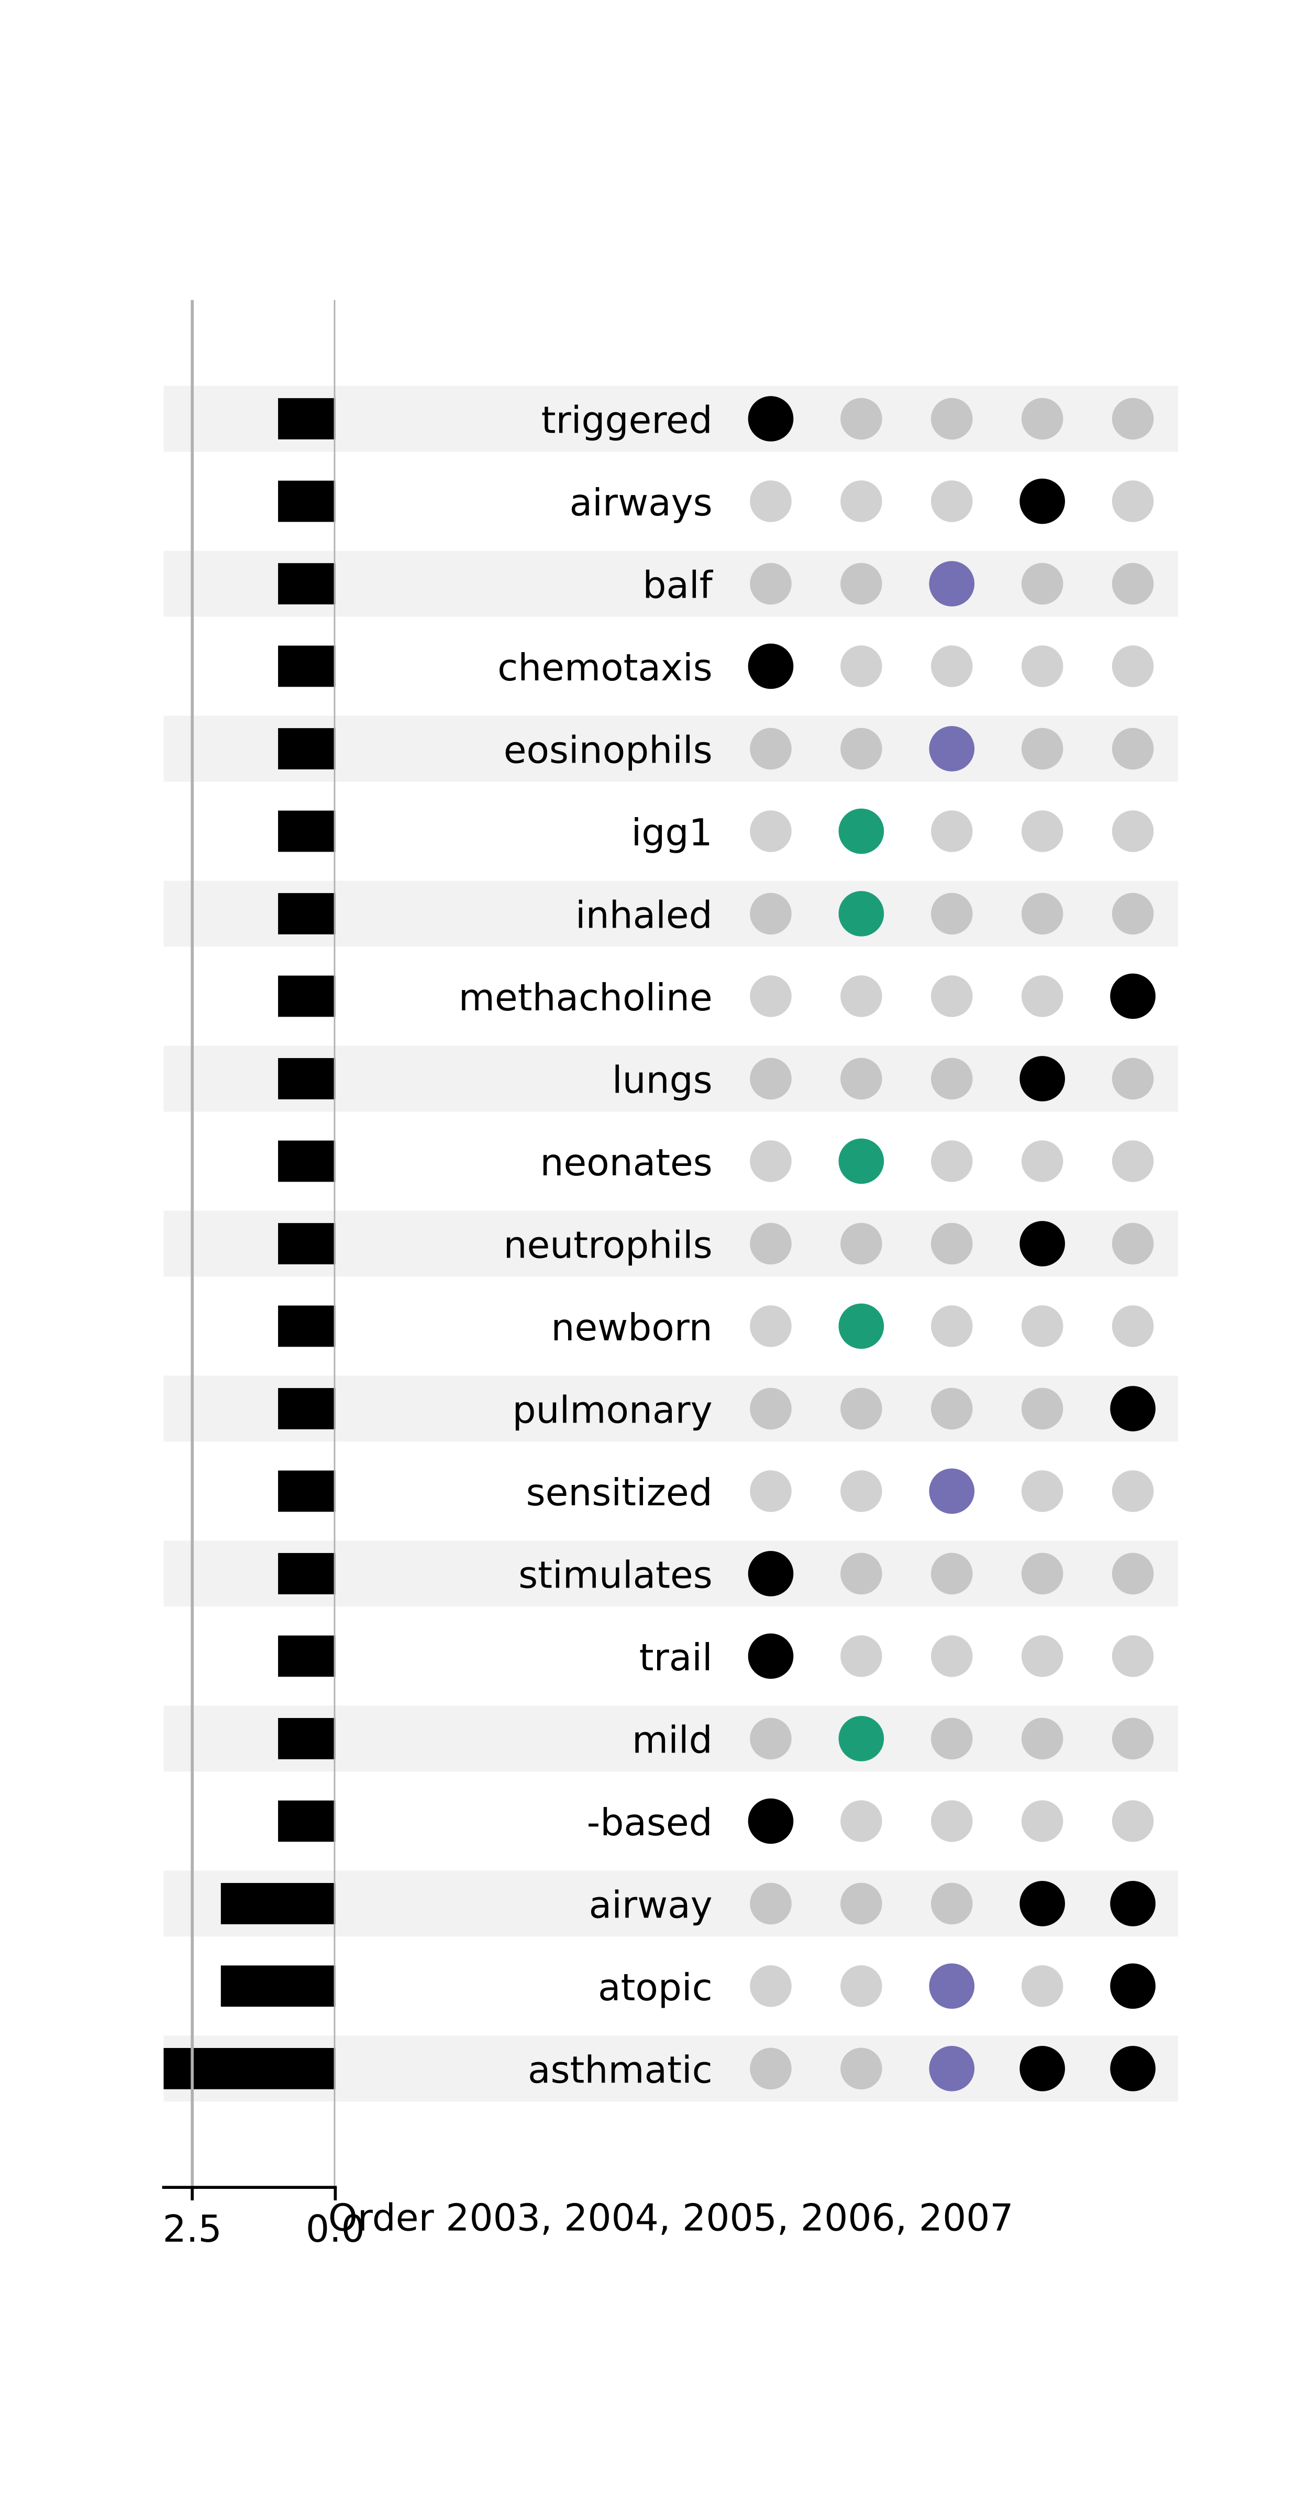 <?xml version="1.0" encoding="utf-8" standalone="no"?>
<!DOCTYPE svg PUBLIC "-//W3C//DTD SVG 1.1//EN"
  "http://www.w3.org/Graphics/SVG/1.1/DTD/svg11.dtd">
<!-- Created with matplotlib (https://matplotlib.org/) -->
<svg height="672pt" version="1.1" viewBox="0 0 352 672" width="352pt" xmlns="http://www.w3.org/2000/svg" xmlns:xlink="http://www.w3.org/1999/xlink">
 <defs>
  <style type="text/css">*{stroke-linecap:butt;stroke-linejoin:round;}</style>
 </defs>
 <g id="figure_1">
  <g id="patch_1">
   <path d="M 0 672
L 352 672
L 352 0
L 0 0
z
" style="fill:none;"/>
  </g>
  <g id="axes_1">
   <g id="patch_2">
    <path clip-path="url(#p4f458fd9b0)" d="M 44 564.938
L 316.8 564.938
L 316.8 547.198
L 44 547.198
z
" style="fill-opacity:0.051;"/>
   </g>
   <g id="patch_3">
    <path clip-path="url(#p4f458fd9b0)" d="M 44 520.589
L 316.8 520.589
L 316.8 502.849
L 44 502.849
z
" style="fill-opacity:0.051;"/>
   </g>
   <g id="patch_4">
    <path clip-path="url(#p4f458fd9b0)" d="M 44 476.239
L 316.8 476.239
L 316.8 458.499
L 44 458.499
z
" style="fill-opacity:0.051;"/>
   </g>
   <g id="patch_5">
    <path clip-path="url(#p4f458fd9b0)" d="M 44 431.889
L 316.8 431.889
L 316.8 414.149
L 44 414.149
z
" style="fill-opacity:0.051;"/>
   </g>
   <g id="patch_6">
    <path clip-path="url(#p4f458fd9b0)" d="M 44 387.54
L 316.8 387.54
L 316.8 369.8
L 44 369.8
z
" style="fill-opacity:0.051;"/>
   </g>
   <g id="patch_7">
    <path clip-path="url(#p4f458fd9b0)" d="M 44 343.19
L 316.8 343.19
L 316.8 325.45
L 44 325.45
z
" style="fill-opacity:0.051;"/>
   </g>
   <g id="patch_8">
    <path clip-path="url(#p4f458fd9b0)" d="M 44 298.84
L 316.8 298.84
L 316.8 281.1
L 44 281.1
z
" style="fill-opacity:0.051;"/>
   </g>
   <g id="patch_9">
    <path clip-path="url(#p4f458fd9b0)" d="M 44 254.491
L 316.8 254.491
L 316.8 236.751
L 44 236.751
z
" style="fill-opacity:0.051;"/>
   </g>
   <g id="patch_10">
    <path clip-path="url(#p4f458fd9b0)" d="M 44 210.141
L 316.8 210.141
L 316.8 192.401
L 44 192.401
z
" style="fill-opacity:0.051;"/>
   </g>
   <g id="patch_11">
    <path clip-path="url(#p4f458fd9b0)" d="M 44 165.791
L 316.8 165.791
L 316.8 148.051
L 44 148.051
z
" style="fill-opacity:0.051;"/>
   </g>
   <g id="patch_12">
    <path clip-path="url(#p4f458fd9b0)" d="M 44 121.442
L 316.8 121.442
L 316.8 103.702
L 44 103.702
z
" style="fill-opacity:0.051;"/>
   </g>
   <g id="matplotlib.axis_1">
    <g id="text_1">
     <!-- Order 2003, 2004, 2005, 2006, 2007 -->
     <g transform="translate(88.263 599.598)scale(0.1 -0.1)">
      <defs>
       <path d="M 39.406 66.219
Q 28.656 66.219 22.328 58.203
Q 16.016 50.203 16.016 36.375
Q 16.016 22.609 22.328 14.594
Q 28.656 6.594 39.406 6.594
Q 50.141 6.594 56.422 14.594
Q 62.703 22.609 62.703 36.375
Q 62.703 50.203 56.422 58.203
Q 50.141 66.219 39.406 66.219
z
M 39.406 74.219
Q 54.734 74.219 63.906 63.938
Q 73.094 53.656 73.094 36.375
Q 73.094 19.141 63.906 8.859
Q 54.734 -1.422 39.406 -1.422
Q 24.031 -1.422 14.812 8.828
Q 5.609 19.094 5.609 36.375
Q 5.609 53.656 14.812 63.938
Q 24.031 74.219 39.406 74.219
z
" id="DejaVuSans-79"/>
       <path d="M 41.109 46.297
Q 39.594 47.172 37.812 47.578
Q 36.031 48 33.891 48
Q 26.266 48 22.188 43.047
Q 18.109 38.094 18.109 28.812
L 18.109 0
L 9.078 0
L 9.078 54.688
L 18.109 54.688
L 18.109 46.188
Q 20.953 51.172 25.484 53.578
Q 30.031 56 36.531 56
Q 37.453 56 38.578 55.875
Q 39.703 55.766 41.062 55.516
z
" id="DejaVuSans-114"/>
       <path d="M 45.406 46.391
L 45.406 75.984
L 54.391 75.984
L 54.391 0
L 45.406 0
L 45.406 8.203
Q 42.578 3.328 38.25 0.953
Q 33.938 -1.422 27.875 -1.422
Q 17.969 -1.422 11.734 6.484
Q 5.516 14.406 5.516 27.297
Q 5.516 40.188 11.734 48.094
Q 17.969 56 27.875 56
Q 33.938 56 38.25 53.625
Q 42.578 51.266 45.406 46.391
z
M 14.797 27.297
Q 14.797 17.391 18.875 11.75
Q 22.953 6.109 30.078 6.109
Q 37.203 6.109 41.297 11.75
Q 45.406 17.391 45.406 27.297
Q 45.406 37.203 41.297 42.844
Q 37.203 48.484 30.078 48.484
Q 22.953 48.484 18.875 42.844
Q 14.797 37.203 14.797 27.297
z
" id="DejaVuSans-100"/>
       <path d="M 56.203 29.594
L 56.203 25.203
L 14.891 25.203
Q 15.484 15.922 20.484 11.062
Q 25.484 6.203 34.422 6.203
Q 39.594 6.203 44.453 7.469
Q 49.312 8.734 54.109 11.281
L 54.109 2.781
Q 49.266 0.734 44.188 -0.344
Q 39.109 -1.422 33.891 -1.422
Q 20.797 -1.422 13.156 6.188
Q 5.516 13.812 5.516 26.812
Q 5.516 40.234 12.766 48.109
Q 20.016 56 32.328 56
Q 43.359 56 49.781 48.891
Q 56.203 41.797 56.203 29.594
z
M 47.219 32.234
Q 47.125 39.594 43.094 43.984
Q 39.062 48.391 32.422 48.391
Q 24.906 48.391 20.391 44.141
Q 15.875 39.891 15.188 32.172
z
" id="DejaVuSans-101"/>
       <path id="DejaVuSans-32"/>
       <path d="M 19.188 8.297
L 53.609 8.297
L 53.609 0
L 7.328 0
L 7.328 8.297
Q 12.938 14.109 22.625 23.891
Q 32.328 33.688 34.812 36.531
Q 39.547 41.844 41.422 45.531
Q 43.312 49.219 43.312 52.781
Q 43.312 58.594 39.234 62.25
Q 35.156 65.922 28.609 65.922
Q 23.969 65.922 18.812 64.312
Q 13.672 62.703 7.812 59.422
L 7.812 69.391
Q 13.766 71.781 18.938 73
Q 24.125 74.219 28.422 74.219
Q 39.75 74.219 46.484 68.547
Q 53.219 62.891 53.219 53.422
Q 53.219 48.922 51.531 44.891
Q 49.859 40.875 45.406 35.406
Q 44.188 33.984 37.641 27.219
Q 31.109 20.453 19.188 8.297
z
" id="DejaVuSans-50"/>
       <path d="M 31.781 66.406
Q 24.172 66.406 20.328 58.906
Q 16.5 51.422 16.5 36.375
Q 16.5 21.391 20.328 13.891
Q 24.172 6.391 31.781 6.391
Q 39.453 6.391 43.281 13.891
Q 47.125 21.391 47.125 36.375
Q 47.125 51.422 43.281 58.906
Q 39.453 66.406 31.781 66.406
z
M 31.781 74.219
Q 44.047 74.219 50.516 64.516
Q 56.984 54.828 56.984 36.375
Q 56.984 17.969 50.516 8.266
Q 44.047 -1.422 31.781 -1.422
Q 19.531 -1.422 13.062 8.266
Q 6.594 17.969 6.594 36.375
Q 6.594 54.828 13.062 64.516
Q 19.531 74.219 31.781 74.219
z
" id="DejaVuSans-48"/>
       <path d="M 40.578 39.312
Q 47.656 37.797 51.625 33
Q 55.609 28.219 55.609 21.188
Q 55.609 10.406 48.188 4.484
Q 40.766 -1.422 27.094 -1.422
Q 22.516 -1.422 17.656 -0.516
Q 12.797 0.391 7.625 2.203
L 7.625 11.719
Q 11.719 9.328 16.594 8.109
Q 21.484 6.891 26.812 6.891
Q 36.078 6.891 40.938 10.547
Q 45.797 14.203 45.797 21.188
Q 45.797 27.641 41.281 31.266
Q 36.766 34.906 28.719 34.906
L 20.219 34.906
L 20.219 43.016
L 29.109 43.016
Q 36.375 43.016 40.234 45.922
Q 44.094 48.828 44.094 54.297
Q 44.094 59.906 40.109 62.906
Q 36.141 65.922 28.719 65.922
Q 24.656 65.922 20.016 65.031
Q 15.375 64.156 9.812 62.312
L 9.812 71.094
Q 15.438 72.656 20.344 73.438
Q 25.25 74.219 29.594 74.219
Q 40.828 74.219 47.359 69.109
Q 53.906 64.016 53.906 55.328
Q 53.906 49.266 50.438 45.094
Q 46.969 40.922 40.578 39.312
z
" id="DejaVuSans-51"/>
       <path d="M 11.719 12.406
L 22.016 12.406
L 22.016 4
L 14.016 -11.625
L 7.719 -11.625
L 11.719 4
z
" id="DejaVuSans-44"/>
       <path d="M 37.797 64.312
L 12.891 25.391
L 37.797 25.391
z
M 35.203 72.906
L 47.609 72.906
L 47.609 25.391
L 58.016 25.391
L 58.016 17.188
L 47.609 17.188
L 47.609 0
L 37.797 0
L 37.797 17.188
L 4.891 17.188
L 4.891 26.703
z
" id="DejaVuSans-52"/>
       <path d="M 10.797 72.906
L 49.516 72.906
L 49.516 64.594
L 19.828 64.594
L 19.828 46.734
Q 21.969 47.469 24.109 47.828
Q 26.266 48.188 28.422 48.188
Q 40.625 48.188 47.75 41.5
Q 54.891 34.812 54.891 23.391
Q 54.891 11.625 47.562 5.094
Q 40.234 -1.422 26.906 -1.422
Q 22.312 -1.422 17.547 -0.641
Q 12.797 0.141 7.719 1.703
L 7.719 11.625
Q 12.109 9.234 16.797 8.062
Q 21.484 6.891 26.703 6.891
Q 35.156 6.891 40.078 11.328
Q 45.016 15.766 45.016 23.391
Q 45.016 31 40.078 35.438
Q 35.156 39.891 26.703 39.891
Q 22.75 39.891 18.812 39.016
Q 14.891 38.141 10.797 36.281
z
" id="DejaVuSans-53"/>
       <path d="M 33.016 40.375
Q 26.375 40.375 22.484 35.828
Q 18.609 31.297 18.609 23.391
Q 18.609 15.531 22.484 10.953
Q 26.375 6.391 33.016 6.391
Q 39.656 6.391 43.531 10.953
Q 47.406 15.531 47.406 23.391
Q 47.406 31.297 43.531 35.828
Q 39.656 40.375 33.016 40.375
z
M 52.594 71.297
L 52.594 62.312
Q 48.875 64.062 45.094 64.984
Q 41.312 65.922 37.594 65.922
Q 27.828 65.922 22.672 59.328
Q 17.531 52.734 16.797 39.406
Q 19.672 43.656 24.016 45.922
Q 28.375 48.188 33.594 48.188
Q 44.578 48.188 50.953 41.516
Q 57.328 34.859 57.328 23.391
Q 57.328 12.156 50.688 5.359
Q 44.047 -1.422 33.016 -1.422
Q 20.359 -1.422 13.672 8.266
Q 6.984 17.969 6.984 36.375
Q 6.984 53.656 15.188 63.938
Q 23.391 74.219 37.203 74.219
Q 40.922 74.219 44.703 73.484
Q 48.484 72.75 52.594 71.297
z
" id="DejaVuSans-54"/>
       <path d="M 8.203 72.906
L 55.078 72.906
L 55.078 68.703
L 28.609 0
L 18.312 0
L 43.219 64.594
L 8.203 64.594
z
" id="DejaVuSans-55"/>
      </defs>
      <use xlink:href="#DejaVuSans-79"/>
      <use x="78.711" xlink:href="#DejaVuSans-114"/>
      <use x="118.074" xlink:href="#DejaVuSans-100"/>
      <use x="181.551" xlink:href="#DejaVuSans-101"/>
      <use x="243.074" xlink:href="#DejaVuSans-114"/>
      <use x="284.188" xlink:href="#DejaVuSans-32"/>
      <use x="315.975" xlink:href="#DejaVuSans-50"/>
      <use x="379.598" xlink:href="#DejaVuSans-48"/>
      <use x="443.221" xlink:href="#DejaVuSans-48"/>
      <use x="506.844" xlink:href="#DejaVuSans-51"/>
      <use x="570.467" xlink:href="#DejaVuSans-44"/>
      <use x="602.254" xlink:href="#DejaVuSans-32"/>
      <use x="634.041" xlink:href="#DejaVuSans-50"/>
      <use x="697.664" xlink:href="#DejaVuSans-48"/>
      <use x="761.287" xlink:href="#DejaVuSans-48"/>
      <use x="824.91" xlink:href="#DejaVuSans-52"/>
      <use x="888.533" xlink:href="#DejaVuSans-44"/>
      <use x="920.32" xlink:href="#DejaVuSans-32"/>
      <use x="952.107" xlink:href="#DejaVuSans-50"/>
      <use x="1015.73" xlink:href="#DejaVuSans-48"/>
      <use x="1079.354" xlink:href="#DejaVuSans-48"/>
      <use x="1142.977" xlink:href="#DejaVuSans-53"/>
      <use x="1206.6" xlink:href="#DejaVuSans-44"/>
      <use x="1238.387" xlink:href="#DejaVuSans-32"/>
      <use x="1270.174" xlink:href="#DejaVuSans-50"/>
      <use x="1333.797" xlink:href="#DejaVuSans-48"/>
      <use x="1397.42" xlink:href="#DejaVuSans-48"/>
      <use x="1461.043" xlink:href="#DejaVuSans-54"/>
      <use x="1524.666" xlink:href="#DejaVuSans-44"/>
      <use x="1556.453" xlink:href="#DejaVuSans-32"/>
      <use x="1588.24" xlink:href="#DejaVuSans-50"/>
      <use x="1651.863" xlink:href="#DejaVuSans-48"/>
      <use x="1715.486" xlink:href="#DejaVuSans-48"/>
      <use x="1779.109" xlink:href="#DejaVuSans-55"/>
     </g>
    </g>
   </g>
   <g id="matplotlib.axis_2">
    <g id="ytick_1"/>
    <g id="ytick_2"/>
    <g id="ytick_3"/>
    <g id="ytick_4"/>
    <g id="ytick_5"/>
    <g id="ytick_6"/>
    <g id="ytick_7"/>
    <g id="ytick_8"/>
    <g id="ytick_9"/>
    <g id="ytick_10"/>
    <g id="ytick_11"/>
    <g id="ytick_12"/>
    <g id="ytick_13"/>
    <g id="ytick_14"/>
    <g id="ytick_15"/>
    <g id="ytick_16"/>
    <g id="ytick_17"/>
    <g id="ytick_18"/>
    <g id="ytick_19"/>
    <g id="ytick_20"/>
    <g id="ytick_21"/>
   </g>
  </g>
  <g id="axes_2">
   <g id="matplotlib.axis_3">
    <g id="ytick_22">
     <g id="line2d_1"/>
     <g id="text_2">
      <!-- asthmatic -->
      <g transform="translate(141.928 559.867)scale(0.1 -0.1)">
       <defs>
        <path d="M 34.281 27.484
Q 23.391 27.484 19.188 25
Q 14.984 22.516 14.984 16.5
Q 14.984 11.719 18.141 8.906
Q 21.297 6.109 26.703 6.109
Q 34.188 6.109 38.703 11.406
Q 43.219 16.703 43.219 25.484
L 43.219 27.484
z
M 52.203 31.203
L 52.203 0
L 43.219 0
L 43.219 8.297
Q 40.141 3.328 35.547 0.953
Q 30.953 -1.422 24.312 -1.422
Q 15.922 -1.422 10.953 3.297
Q 6 8.016 6 15.922
Q 6 25.141 12.172 29.828
Q 18.359 34.516 30.609 34.516
L 43.219 34.516
L 43.219 35.406
Q 43.219 41.609 39.141 45
Q 35.062 48.391 27.688 48.391
Q 23 48.391 18.547 47.266
Q 14.109 46.141 10.016 43.891
L 10.016 52.203
Q 14.938 54.109 19.578 55.047
Q 24.219 56 28.609 56
Q 40.484 56 46.344 49.844
Q 52.203 43.703 52.203 31.203
z
" id="DejaVuSans-97"/>
        <path d="M 44.281 53.078
L 44.281 44.578
Q 40.484 46.531 36.375 47.5
Q 32.281 48.484 27.875 48.484
Q 21.188 48.484 17.844 46.438
Q 14.5 44.391 14.5 40.281
Q 14.5 37.156 16.891 35.375
Q 19.281 33.594 26.516 31.984
L 29.594 31.297
Q 39.156 29.25 43.188 25.516
Q 47.219 21.781 47.219 15.094
Q 47.219 7.469 41.188 3.016
Q 35.156 -1.422 24.609 -1.422
Q 20.219 -1.422 15.453 -0.562
Q 10.688 0.297 5.422 2
L 5.422 11.281
Q 10.406 8.688 15.234 7.391
Q 20.062 6.109 24.812 6.109
Q 31.156 6.109 34.562 8.281
Q 37.984 10.453 37.984 14.406
Q 37.984 18.062 35.516 20.016
Q 33.062 21.969 24.703 23.781
L 21.578 24.516
Q 13.234 26.266 9.516 29.906
Q 5.812 33.547 5.812 39.891
Q 5.812 47.609 11.281 51.797
Q 16.75 56 26.812 56
Q 31.781 56 36.172 55.266
Q 40.578 54.547 44.281 53.078
z
" id="DejaVuSans-115"/>
        <path d="M 18.312 70.219
L 18.312 54.688
L 36.812 54.688
L 36.812 47.703
L 18.312 47.703
L 18.312 18.016
Q 18.312 11.328 20.141 9.422
Q 21.969 7.516 27.594 7.516
L 36.812 7.516
L 36.812 0
L 27.594 0
Q 17.188 0 13.234 3.875
Q 9.281 7.766 9.281 18.016
L 9.281 47.703
L 2.688 47.703
L 2.688 54.688
L 9.281 54.688
L 9.281 70.219
z
" id="DejaVuSans-116"/>
        <path d="M 54.891 33.016
L 54.891 0
L 45.906 0
L 45.906 32.719
Q 45.906 40.484 42.875 44.328
Q 39.844 48.188 33.797 48.188
Q 26.516 48.188 22.312 43.547
Q 18.109 38.922 18.109 30.906
L 18.109 0
L 9.078 0
L 9.078 75.984
L 18.109 75.984
L 18.109 46.188
Q 21.344 51.125 25.703 53.562
Q 30.078 56 35.797 56
Q 45.219 56 50.047 50.172
Q 54.891 44.344 54.891 33.016
z
" id="DejaVuSans-104"/>
        <path d="M 52 44.188
Q 55.375 50.25 60.062 53.125
Q 64.75 56 71.094 56
Q 79.641 56 84.281 50.016
Q 88.922 44.047 88.922 33.016
L 88.922 0
L 79.891 0
L 79.891 32.719
Q 79.891 40.578 77.094 44.375
Q 74.312 48.188 68.609 48.188
Q 61.625 48.188 57.562 43.547
Q 53.516 38.922 53.516 30.906
L 53.516 0
L 44.484 0
L 44.484 32.719
Q 44.484 40.625 41.703 44.406
Q 38.922 48.188 33.109 48.188
Q 26.219 48.188 22.156 43.531
Q 18.109 38.875 18.109 30.906
L 18.109 0
L 9.078 0
L 9.078 54.688
L 18.109 54.688
L 18.109 46.188
Q 21.188 51.219 25.484 53.609
Q 29.781 56 35.688 56
Q 41.656 56 45.828 52.969
Q 50 49.953 52 44.188
z
" id="DejaVuSans-109"/>
        <path d="M 9.422 54.688
L 18.406 54.688
L 18.406 0
L 9.422 0
z
M 9.422 75.984
L 18.406 75.984
L 18.406 64.594
L 9.422 64.594
z
" id="DejaVuSans-105"/>
        <path d="M 48.781 52.594
L 48.781 44.188
Q 44.969 46.297 41.141 47.344
Q 37.312 48.391 33.406 48.391
Q 24.656 48.391 19.812 42.844
Q 14.984 37.312 14.984 27.297
Q 14.984 17.281 19.812 11.734
Q 24.656 6.203 33.406 6.203
Q 37.312 6.203 41.141 7.25
Q 44.969 8.297 48.781 10.406
L 48.781 2.094
Q 45.016 0.344 40.984 -0.531
Q 36.969 -1.422 32.422 -1.422
Q 20.062 -1.422 12.781 6.344
Q 5.516 14.109 5.516 27.297
Q 5.516 40.672 12.859 48.328
Q 20.219 56 33.016 56
Q 37.156 56 41.109 55.141
Q 45.062 54.297 48.781 52.594
z
" id="DejaVuSans-99"/>
       </defs>
       <use xlink:href="#DejaVuSans-97"/>
       <use x="61.279" xlink:href="#DejaVuSans-115"/>
       <use x="113.379" xlink:href="#DejaVuSans-116"/>
       <use x="152.588" xlink:href="#DejaVuSans-104"/>
       <use x="215.967" xlink:href="#DejaVuSans-109"/>
       <use x="313.379" xlink:href="#DejaVuSans-97"/>
       <use x="374.658" xlink:href="#DejaVuSans-116"/>
       <use x="413.867" xlink:href="#DejaVuSans-105"/>
       <use x="441.65" xlink:href="#DejaVuSans-99"/>
      </g>
     </g>
    </g>
    <g id="ytick_23">
     <g id="line2d_2"/>
     <g id="text_3">
      <!-- atopic -->
      <g transform="translate(160.797 537.693)scale(0.1 -0.1)">
       <defs>
        <path d="M 30.609 48.391
Q 23.391 48.391 19.188 42.75
Q 14.984 37.109 14.984 27.297
Q 14.984 17.484 19.156 11.844
Q 23.344 6.203 30.609 6.203
Q 37.797 6.203 41.984 11.859
Q 46.188 17.531 46.188 27.297
Q 46.188 37.016 41.984 42.703
Q 37.797 48.391 30.609 48.391
z
M 30.609 56
Q 42.328 56 49.016 48.375
Q 55.719 40.766 55.719 27.297
Q 55.719 13.875 49.016 6.219
Q 42.328 -1.422 30.609 -1.422
Q 18.844 -1.422 12.172 6.219
Q 5.516 13.875 5.516 27.297
Q 5.516 40.766 12.172 48.375
Q 18.844 56 30.609 56
z
" id="DejaVuSans-111"/>
        <path d="M 18.109 8.203
L 18.109 -20.797
L 9.078 -20.797
L 9.078 54.688
L 18.109 54.688
L 18.109 46.391
Q 20.953 51.266 25.266 53.625
Q 29.594 56 35.594 56
Q 45.562 56 51.781 48.094
Q 58.016 40.188 58.016 27.297
Q 58.016 14.406 51.781 6.484
Q 45.562 -1.422 35.594 -1.422
Q 29.594 -1.422 25.266 0.953
Q 20.953 3.328 18.109 8.203
z
M 48.688 27.297
Q 48.688 37.203 44.609 42.844
Q 40.531 48.484 33.406 48.484
Q 26.266 48.484 22.188 42.844
Q 18.109 37.203 18.109 27.297
Q 18.109 17.391 22.188 11.75
Q 26.266 6.109 33.406 6.109
Q 40.531 6.109 44.609 11.75
Q 48.688 17.391 48.688 27.297
z
" id="DejaVuSans-112"/>
       </defs>
       <use xlink:href="#DejaVuSans-97"/>
       <use x="61.279" xlink:href="#DejaVuSans-116"/>
       <use x="100.488" xlink:href="#DejaVuSans-111"/>
       <use x="161.67" xlink:href="#DejaVuSans-112"/>
       <use x="225.146" xlink:href="#DejaVuSans-105"/>
       <use x="252.93" xlink:href="#DejaVuSans-99"/>
      </g>
     </g>
    </g>
    <g id="ytick_24">
     <g id="line2d_3"/>
     <g id="text_4">
      <!-- airway -->
      <g transform="translate(158.347 515.518)scale(0.1 -0.1)">
       <defs>
        <path d="M 4.203 54.688
L 13.188 54.688
L 24.422 12.016
L 35.594 54.688
L 46.188 54.688
L 57.422 12.016
L 68.609 54.688
L 77.594 54.688
L 63.281 0
L 52.688 0
L 40.922 44.828
L 29.109 0
L 18.5 0
z
" id="DejaVuSans-119"/>
        <path d="M 32.172 -5.078
Q 28.375 -14.844 24.75 -17.812
Q 21.141 -20.797 15.094 -20.797
L 7.906 -20.797
L 7.906 -13.281
L 13.188 -13.281
Q 16.891 -13.281 18.938 -11.516
Q 21 -9.766 23.484 -3.219
L 25.094 0.875
L 2.984 54.688
L 12.5 54.688
L 29.594 11.922
L 46.688 54.688
L 56.203 54.688
z
" id="DejaVuSans-121"/>
       </defs>
       <use xlink:href="#DejaVuSans-97"/>
       <use x="61.279" xlink:href="#DejaVuSans-105"/>
       <use x="89.062" xlink:href="#DejaVuSans-114"/>
       <use x="130.176" xlink:href="#DejaVuSans-119"/>
       <use x="211.963" xlink:href="#DejaVuSans-97"/>
       <use x="273.242" xlink:href="#DejaVuSans-121"/>
      </g>
     </g>
    </g>
    <g id="ytick_25">
     <g id="line2d_4"/>
     <g id="text_5">
      <!-- -based -->
      <g transform="translate(157.794 493.343)scale(0.1 -0.1)">
       <defs>
        <path d="M 4.891 31.391
L 31.203 31.391
L 31.203 23.391
L 4.891 23.391
z
" id="DejaVuSans-45"/>
        <path d="M 48.688 27.297
Q 48.688 37.203 44.609 42.844
Q 40.531 48.484 33.406 48.484
Q 26.266 48.484 22.188 42.844
Q 18.109 37.203 18.109 27.297
Q 18.109 17.391 22.188 11.75
Q 26.266 6.109 33.406 6.109
Q 40.531 6.109 44.609 11.75
Q 48.688 17.391 48.688 27.297
z
M 18.109 46.391
Q 20.953 51.266 25.266 53.625
Q 29.594 56 35.594 56
Q 45.562 56 51.781 48.094
Q 58.016 40.188 58.016 27.297
Q 58.016 14.406 51.781 6.484
Q 45.562 -1.422 35.594 -1.422
Q 29.594 -1.422 25.266 0.953
Q 20.953 3.328 18.109 8.203
L 18.109 0
L 9.078 0
L 9.078 75.984
L 18.109 75.984
z
" id="DejaVuSans-98"/>
       </defs>
       <use xlink:href="#DejaVuSans-45"/>
       <use x="36.084" xlink:href="#DejaVuSans-98"/>
       <use x="99.561" xlink:href="#DejaVuSans-97"/>
       <use x="160.84" xlink:href="#DejaVuSans-115"/>
       <use x="212.939" xlink:href="#DejaVuSans-101"/>
       <use x="274.463" xlink:href="#DejaVuSans-100"/>
      </g>
     </g>
    </g>
    <g id="ytick_26">
     <g id="line2d_5"/>
     <g id="text_6">
      <!-- mild -->
      <g transform="translate(169.944 471.168)scale(0.1 -0.1)">
       <defs>
        <path d="M 9.422 75.984
L 18.406 75.984
L 18.406 0
L 9.422 0
z
" id="DejaVuSans-108"/>
       </defs>
       <use xlink:href="#DejaVuSans-109"/>
       <use x="97.412" xlink:href="#DejaVuSans-105"/>
       <use x="125.195" xlink:href="#DejaVuSans-108"/>
       <use x="152.979" xlink:href="#DejaVuSans-100"/>
      </g>
     </g>
    </g>
    <g id="ytick_27">
     <g id="line2d_6"/>
     <g id="text_7">
      <!-- trail -->
      <g transform="translate(171.874 448.993)scale(0.1 -0.1)">
       <use xlink:href="#DejaVuSans-116"/>
       <use x="39.209" xlink:href="#DejaVuSans-114"/>
       <use x="80.322" xlink:href="#DejaVuSans-97"/>
       <use x="141.602" xlink:href="#DejaVuSans-105"/>
       <use x="169.385" xlink:href="#DejaVuSans-108"/>
      </g>
     </g>
    </g>
    <g id="ytick_28">
     <g id="line2d_7"/>
     <g id="text_8">
      <!-- stimulates -->
      <g transform="translate(139.414 426.819)scale(0.1 -0.1)">
       <defs>
        <path d="M 8.5 21.578
L 8.5 54.688
L 17.484 54.688
L 17.484 21.922
Q 17.484 14.156 20.5 10.266
Q 23.531 6.391 29.594 6.391
Q 36.859 6.391 41.078 11.031
Q 45.312 15.672 45.312 23.688
L 45.312 54.688
L 54.297 54.688
L 54.297 0
L 45.312 0
L 45.312 8.406
Q 42.047 3.422 37.719 1
Q 33.406 -1.422 27.688 -1.422
Q 18.266 -1.422 13.375 4.438
Q 8.5 10.297 8.5 21.578
z
M 31.109 56
z
" id="DejaVuSans-117"/>
       </defs>
       <use xlink:href="#DejaVuSans-115"/>
       <use x="52.1" xlink:href="#DejaVuSans-116"/>
       <use x="91.309" xlink:href="#DejaVuSans-105"/>
       <use x="119.092" xlink:href="#DejaVuSans-109"/>
       <use x="216.504" xlink:href="#DejaVuSans-117"/>
       <use x="279.883" xlink:href="#DejaVuSans-108"/>
       <use x="307.666" xlink:href="#DejaVuSans-97"/>
       <use x="368.945" xlink:href="#DejaVuSans-116"/>
       <use x="408.154" xlink:href="#DejaVuSans-101"/>
       <use x="469.678" xlink:href="#DejaVuSans-115"/>
      </g>
     </g>
    </g>
    <g id="ytick_29">
     <g id="line2d_8"/>
     <g id="text_9">
      <!-- sensitized -->
      <g transform="translate(141.453 404.644)scale(0.1 -0.1)">
       <defs>
        <path d="M 54.891 33.016
L 54.891 0
L 45.906 0
L 45.906 32.719
Q 45.906 40.484 42.875 44.328
Q 39.844 48.188 33.797 48.188
Q 26.516 48.188 22.312 43.547
Q 18.109 38.922 18.109 30.906
L 18.109 0
L 9.078 0
L 9.078 54.688
L 18.109 54.688
L 18.109 46.188
Q 21.344 51.125 25.703 53.562
Q 30.078 56 35.797 56
Q 45.219 56 50.047 50.172
Q 54.891 44.344 54.891 33.016
z
" id="DejaVuSans-110"/>
        <path d="M 5.516 54.688
L 48.188 54.688
L 48.188 46.484
L 14.406 7.172
L 48.188 7.172
L 48.188 0
L 4.297 0
L 4.297 8.203
L 38.094 47.516
L 5.516 47.516
z
" id="DejaVuSans-122"/>
       </defs>
       <use xlink:href="#DejaVuSans-115"/>
       <use x="52.1" xlink:href="#DejaVuSans-101"/>
       <use x="113.623" xlink:href="#DejaVuSans-110"/>
       <use x="177.002" xlink:href="#DejaVuSans-115"/>
       <use x="229.102" xlink:href="#DejaVuSans-105"/>
       <use x="256.885" xlink:href="#DejaVuSans-116"/>
       <use x="296.094" xlink:href="#DejaVuSans-105"/>
       <use x="323.877" xlink:href="#DejaVuSans-122"/>
       <use x="376.367" xlink:href="#DejaVuSans-101"/>
       <use x="437.891" xlink:href="#DejaVuSans-100"/>
      </g>
     </g>
    </g>
    <g id="ytick_30">
     <g id="line2d_9"/>
     <g id="text_10">
      <!-- pulmonary -->
      <g transform="translate(137.77 382.469)scale(0.1 -0.1)">
       <use xlink:href="#DejaVuSans-112"/>
       <use x="63.477" xlink:href="#DejaVuSans-117"/>
       <use x="126.855" xlink:href="#DejaVuSans-108"/>
       <use x="154.639" xlink:href="#DejaVuSans-109"/>
       <use x="252.051" xlink:href="#DejaVuSans-111"/>
       <use x="313.232" xlink:href="#DejaVuSans-110"/>
       <use x="376.611" xlink:href="#DejaVuSans-97"/>
       <use x="437.891" xlink:href="#DejaVuSans-114"/>
       <use x="479.004" xlink:href="#DejaVuSans-121"/>
      </g>
     </g>
    </g>
    <g id="ytick_31">
     <g id="line2d_10"/>
     <g id="text_11">
      <!-- newborn -->
      <g transform="translate(148.18 360.294)scale(0.1 -0.1)">
       <use xlink:href="#DejaVuSans-110"/>
       <use x="63.379" xlink:href="#DejaVuSans-101"/>
       <use x="124.902" xlink:href="#DejaVuSans-119"/>
       <use x="206.689" xlink:href="#DejaVuSans-98"/>
       <use x="270.166" xlink:href="#DejaVuSans-111"/>
       <use x="331.348" xlink:href="#DejaVuSans-114"/>
       <use x="370.711" xlink:href="#DejaVuSans-110"/>
      </g>
     </g>
    </g>
    <g id="ytick_32">
     <g id="line2d_11"/>
     <g id="text_12">
      <!-- neutrophils -->
      <g transform="translate(135.385 338.119)scale(0.1 -0.1)">
       <use xlink:href="#DejaVuSans-110"/>
       <use x="63.379" xlink:href="#DejaVuSans-101"/>
       <use x="124.902" xlink:href="#DejaVuSans-117"/>
       <use x="188.281" xlink:href="#DejaVuSans-116"/>
       <use x="227.49" xlink:href="#DejaVuSans-114"/>
       <use x="266.354" xlink:href="#DejaVuSans-111"/>
       <use x="327.535" xlink:href="#DejaVuSans-112"/>
       <use x="391.012" xlink:href="#DejaVuSans-104"/>
       <use x="454.391" xlink:href="#DejaVuSans-105"/>
       <use x="482.174" xlink:href="#DejaVuSans-108"/>
       <use x="509.957" xlink:href="#DejaVuSans-115"/>
      </g>
     </g>
    </g>
    <g id="ytick_33">
     <g id="line2d_12"/>
     <g id="text_13">
      <!-- neonates -->
      <g transform="translate(145.231 315.944)scale(0.1 -0.1)">
       <use xlink:href="#DejaVuSans-110"/>
       <use x="63.379" xlink:href="#DejaVuSans-101"/>
       <use x="124.902" xlink:href="#DejaVuSans-111"/>
       <use x="186.084" xlink:href="#DejaVuSans-110"/>
       <use x="249.463" xlink:href="#DejaVuSans-97"/>
       <use x="310.742" xlink:href="#DejaVuSans-116"/>
       <use x="349.951" xlink:href="#DejaVuSans-101"/>
       <use x="411.475" xlink:href="#DejaVuSans-115"/>
      </g>
     </g>
    </g>
    <g id="ytick_34">
     <g id="line2d_13"/>
     <g id="text_14">
      <!-- lungs -->
      <g transform="translate(164.578 293.77)scale(0.1 -0.1)">
       <defs>
        <path d="M 45.406 27.984
Q 45.406 37.75 41.375 43.109
Q 37.359 48.484 30.078 48.484
Q 22.859 48.484 18.828 43.109
Q 14.797 37.75 14.797 27.984
Q 14.797 18.266 18.828 12.891
Q 22.859 7.516 30.078 7.516
Q 37.359 7.516 41.375 12.891
Q 45.406 18.266 45.406 27.984
z
M 54.391 6.781
Q 54.391 -7.172 48.188 -13.984
Q 42 -20.797 29.203 -20.797
Q 24.469 -20.797 20.266 -20.094
Q 16.062 -19.391 12.109 -17.922
L 12.109 -9.188
Q 16.062 -11.328 19.922 -12.344
Q 23.781 -13.375 27.781 -13.375
Q 36.625 -13.375 41.016 -8.766
Q 45.406 -4.156 45.406 5.172
L 45.406 9.625
Q 42.625 4.781 38.281 2.391
Q 33.938 0 27.875 0
Q 17.828 0 11.672 7.656
Q 5.516 15.328 5.516 27.984
Q 5.516 40.672 11.672 48.328
Q 17.828 56 27.875 56
Q 33.938 56 38.281 53.609
Q 42.625 51.219 45.406 46.391
L 45.406 54.688
L 54.391 54.688
z
" id="DejaVuSans-103"/>
       </defs>
       <use xlink:href="#DejaVuSans-108"/>
       <use x="27.783" xlink:href="#DejaVuSans-117"/>
       <use x="91.162" xlink:href="#DejaVuSans-110"/>
       <use x="154.541" xlink:href="#DejaVuSans-103"/>
       <use x="218.018" xlink:href="#DejaVuSans-115"/>
      </g>
     </g>
    </g>
    <g id="ytick_35">
     <g id="line2d_14"/>
     <g id="text_15">
      <!-- methacholine -->
      <g transform="translate(123.308 271.595)scale(0.1 -0.1)">
       <use xlink:href="#DejaVuSans-109"/>
       <use x="97.412" xlink:href="#DejaVuSans-101"/>
       <use x="158.936" xlink:href="#DejaVuSans-116"/>
       <use x="198.145" xlink:href="#DejaVuSans-104"/>
       <use x="261.523" xlink:href="#DejaVuSans-97"/>
       <use x="322.803" xlink:href="#DejaVuSans-99"/>
       <use x="377.783" xlink:href="#DejaVuSans-104"/>
       <use x="441.162" xlink:href="#DejaVuSans-111"/>
       <use x="502.344" xlink:href="#DejaVuSans-108"/>
       <use x="530.127" xlink:href="#DejaVuSans-105"/>
       <use x="557.91" xlink:href="#DejaVuSans-110"/>
       <use x="621.289" xlink:href="#DejaVuSans-101"/>
      </g>
     </g>
    </g>
    <g id="ytick_36">
     <g id="line2d_15"/>
     <g id="text_16">
      <!-- inhaled -->
      <g transform="translate(154.728 249.42)scale(0.1 -0.1)">
       <use xlink:href="#DejaVuSans-105"/>
       <use x="27.783" xlink:href="#DejaVuSans-110"/>
       <use x="91.162" xlink:href="#DejaVuSans-104"/>
       <use x="154.541" xlink:href="#DejaVuSans-97"/>
       <use x="215.82" xlink:href="#DejaVuSans-108"/>
       <use x="243.604" xlink:href="#DejaVuSans-101"/>
       <use x="305.127" xlink:href="#DejaVuSans-100"/>
      </g>
     </g>
    </g>
    <g id="ytick_37">
     <g id="line2d_16"/>
     <g id="text_17">
      <!-- igg1 -->
      <g transform="translate(169.752 227.245)scale(0.1 -0.1)">
       <defs>
        <path d="M 12.406 8.297
L 28.516 8.297
L 28.516 63.922
L 10.984 60.406
L 10.984 69.391
L 28.422 72.906
L 38.281 72.906
L 38.281 8.297
L 54.391 8.297
L 54.391 0
L 12.406 0
z
" id="DejaVuSans-49"/>
       </defs>
       <use xlink:href="#DejaVuSans-105"/>
       <use x="27.783" xlink:href="#DejaVuSans-103"/>
       <use x="91.26" xlink:href="#DejaVuSans-103"/>
       <use x="154.736" xlink:href="#DejaVuSans-49"/>
      </g>
     </g>
    </g>
    <g id="ytick_38">
     <g id="line2d_17"/>
     <g id="text_18">
      <!-- eosinophils -->
      <g transform="translate(135.422 205.07)scale(0.1 -0.1)">
       <use xlink:href="#DejaVuSans-101"/>
       <use x="61.523" xlink:href="#DejaVuSans-111"/>
       <use x="122.705" xlink:href="#DejaVuSans-115"/>
       <use x="174.805" xlink:href="#DejaVuSans-105"/>
       <use x="202.588" xlink:href="#DejaVuSans-110"/>
       <use x="265.967" xlink:href="#DejaVuSans-111"/>
       <use x="327.148" xlink:href="#DejaVuSans-112"/>
       <use x="390.625" xlink:href="#DejaVuSans-104"/>
       <use x="454.004" xlink:href="#DejaVuSans-105"/>
       <use x="481.787" xlink:href="#DejaVuSans-108"/>
       <use x="509.57" xlink:href="#DejaVuSans-115"/>
      </g>
     </g>
    </g>
    <g id="ytick_39">
     <g id="line2d_18"/>
     <g id="text_19">
      <!-- chemotaxis -->
      <g transform="translate(133.786 182.895)scale(0.1 -0.1)">
       <defs>
        <path d="M 54.891 54.688
L 35.109 28.078
L 55.906 0
L 45.312 0
L 29.391 21.484
L 13.484 0
L 2.875 0
L 24.125 28.609
L 4.688 54.688
L 15.281 54.688
L 29.781 35.203
L 44.281 54.688
z
" id="DejaVuSans-120"/>
       </defs>
       <use xlink:href="#DejaVuSans-99"/>
       <use x="54.98" xlink:href="#DejaVuSans-104"/>
       <use x="118.359" xlink:href="#DejaVuSans-101"/>
       <use x="179.883" xlink:href="#DejaVuSans-109"/>
       <use x="277.295" xlink:href="#DejaVuSans-111"/>
       <use x="338.477" xlink:href="#DejaVuSans-116"/>
       <use x="377.686" xlink:href="#DejaVuSans-97"/>
       <use x="438.965" xlink:href="#DejaVuSans-120"/>
       <use x="498.145" xlink:href="#DejaVuSans-105"/>
       <use x="525.928" xlink:href="#DejaVuSans-115"/>
      </g>
     </g>
    </g>
    <g id="ytick_40">
     <g id="line2d_19"/>
     <g id="text_20">
      <!-- balf -->
      <g transform="translate(172.814 160.721)scale(0.1 -0.1)">
       <defs>
        <path d="M 37.109 75.984
L 37.109 68.5
L 28.516 68.5
Q 23.688 68.5 21.797 66.547
Q 19.922 64.594 19.922 59.516
L 19.922 54.688
L 34.719 54.688
L 34.719 47.703
L 19.922 47.703
L 19.922 0
L 10.891 0
L 10.891 47.703
L 2.297 47.703
L 2.297 54.688
L 10.891 54.688
L 10.891 58.5
Q 10.891 67.625 15.141 71.797
Q 19.391 75.984 28.609 75.984
z
" id="DejaVuSans-102"/>
       </defs>
       <use xlink:href="#DejaVuSans-98"/>
       <use x="63.477" xlink:href="#DejaVuSans-97"/>
       <use x="124.756" xlink:href="#DejaVuSans-108"/>
       <use x="152.539" xlink:href="#DejaVuSans-102"/>
      </g>
     </g>
    </g>
    <g id="ytick_41">
     <g id="line2d_20"/>
     <g id="text_21">
      <!-- airways -->
      <g transform="translate(153.138 138.546)scale(0.1 -0.1)">
       <use xlink:href="#DejaVuSans-97"/>
       <use x="61.279" xlink:href="#DejaVuSans-105"/>
       <use x="89.062" xlink:href="#DejaVuSans-114"/>
       <use x="130.176" xlink:href="#DejaVuSans-119"/>
       <use x="211.963" xlink:href="#DejaVuSans-97"/>
       <use x="273.242" xlink:href="#DejaVuSans-121"/>
       <use x="332.422" xlink:href="#DejaVuSans-115"/>
      </g>
     </g>
    </g>
    <g id="ytick_42">
     <g id="line2d_21"/>
     <g id="text_22">
      <!-- triggered -->
      <g transform="translate(145.542 116.371)scale(0.1 -0.1)">
       <use xlink:href="#DejaVuSans-116"/>
       <use x="39.209" xlink:href="#DejaVuSans-114"/>
       <use x="80.322" xlink:href="#DejaVuSans-105"/>
       <use x="108.105" xlink:href="#DejaVuSans-103"/>
       <use x="171.582" xlink:href="#DejaVuSans-103"/>
       <use x="235.059" xlink:href="#DejaVuSans-101"/>
       <use x="296.582" xlink:href="#DejaVuSans-114"/>
       <use x="335.445" xlink:href="#DejaVuSans-101"/>
       <use x="396.969" xlink:href="#DejaVuSans-100"/>
      </g>
     </g>
    </g>
   </g>
   <g id="PathCollection_1">
    <defs>
     <path d="M 0 5.6
C 1.485 5.6 2.91 5.01 3.96 3.96
C 5.01 2.91 5.6 1.485 5.6 -0
C 5.6 -1.485 5.01 -2.91 3.96 -3.96
C 2.91 -5.01 1.485 -5.6 0 -5.6
C -1.485 -5.6 -2.91 -5.01 -3.96 -3.96
C -5.01 -2.91 -5.6 -1.485 -5.6 0
C -5.6 1.485 -5.01 2.91 -3.96 3.96
C -2.91 5.01 -1.485 5.6 0 5.6
z
" id="C0_0_f0440bcfd7"/>
    </defs>
    <g clip-path="url(#pf8556d5337)">
     <use style="fill-opacity:0.18;" x="207.26" xlink:href="#C0_0_f0440bcfd7" y="556.068"/>
    </g>
    <g clip-path="url(#pf8556d5337)">
     <use style="fill-opacity:0.18;" x="207.26" xlink:href="#C0_0_f0440bcfd7" y="533.893"/>
    </g>
    <g clip-path="url(#pf8556d5337)">
     <use style="fill-opacity:0.18;" x="207.26" xlink:href="#C0_0_f0440bcfd7" y="511.719"/>
    </g>
    <g clip-path="url(#pf8556d5337)">
     <use style="stroke:#000000;" x="207.26" xlink:href="#C0_0_f0440bcfd7" y="489.544"/>
    </g>
    <g clip-path="url(#pf8556d5337)">
     <use style="fill-opacity:0.18;" x="207.26" xlink:href="#C0_0_f0440bcfd7" y="467.369"/>
    </g>
    <g clip-path="url(#pf8556d5337)">
     <use style="stroke:#000000;" x="207.26" xlink:href="#C0_0_f0440bcfd7" y="445.194"/>
    </g>
    <g clip-path="url(#pf8556d5337)">
     <use style="stroke:#000000;" x="207.26" xlink:href="#C0_0_f0440bcfd7" y="423.019"/>
    </g>
    <g clip-path="url(#pf8556d5337)">
     <use style="fill-opacity:0.18;" x="207.26" xlink:href="#C0_0_f0440bcfd7" y="400.844"/>
    </g>
    <g clip-path="url(#pf8556d5337)">
     <use style="fill-opacity:0.18;" x="207.26" xlink:href="#C0_0_f0440bcfd7" y="378.67"/>
    </g>
    <g clip-path="url(#pf8556d5337)">
     <use style="fill-opacity:0.18;" x="207.26" xlink:href="#C0_0_f0440bcfd7" y="356.495"/>
    </g>
    <g clip-path="url(#pf8556d5337)">
     <use style="fill-opacity:0.18;" x="207.26" xlink:href="#C0_0_f0440bcfd7" y="334.32"/>
    </g>
    <g clip-path="url(#pf8556d5337)">
     <use style="fill-opacity:0.18;" x="207.26" xlink:href="#C0_0_f0440bcfd7" y="312.145"/>
    </g>
    <g clip-path="url(#pf8556d5337)">
     <use style="fill-opacity:0.18;" x="207.26" xlink:href="#C0_0_f0440bcfd7" y="289.97"/>
    </g>
    <g clip-path="url(#pf8556d5337)">
     <use style="fill-opacity:0.18;" x="207.26" xlink:href="#C0_0_f0440bcfd7" y="267.796"/>
    </g>
    <g clip-path="url(#pf8556d5337)">
     <use style="fill-opacity:0.18;" x="207.26" xlink:href="#C0_0_f0440bcfd7" y="245.621"/>
    </g>
    <g clip-path="url(#pf8556d5337)">
     <use style="fill-opacity:0.18;" x="207.26" xlink:href="#C0_0_f0440bcfd7" y="223.446"/>
    </g>
    <g clip-path="url(#pf8556d5337)">
     <use style="fill-opacity:0.18;" x="207.26" xlink:href="#C0_0_f0440bcfd7" y="201.271"/>
    </g>
    <g clip-path="url(#pf8556d5337)">
     <use style="stroke:#000000;" x="207.26" xlink:href="#C0_0_f0440bcfd7" y="179.096"/>
    </g>
    <g clip-path="url(#pf8556d5337)">
     <use style="fill-opacity:0.18;" x="207.26" xlink:href="#C0_0_f0440bcfd7" y="156.921"/>
    </g>
    <g clip-path="url(#pf8556d5337)">
     <use style="fill-opacity:0.18;" x="207.26" xlink:href="#C0_0_f0440bcfd7" y="134.747"/>
    </g>
    <g clip-path="url(#pf8556d5337)">
     <use style="stroke:#000000;" x="207.26" xlink:href="#C0_0_f0440bcfd7" y="112.572"/>
    </g>
    <g clip-path="url(#pf8556d5337)">
     <use style="fill-opacity:0.18;" x="231.602" xlink:href="#C0_0_f0440bcfd7" y="556.068"/>
    </g>
    <g clip-path="url(#pf8556d5337)">
     <use style="fill-opacity:0.18;" x="231.602" xlink:href="#C0_0_f0440bcfd7" y="533.893"/>
    </g>
    <g clip-path="url(#pf8556d5337)">
     <use style="fill-opacity:0.18;" x="231.602" xlink:href="#C0_0_f0440bcfd7" y="511.719"/>
    </g>
    <g clip-path="url(#pf8556d5337)">
     <use style="fill-opacity:0.18;" x="231.602" xlink:href="#C0_0_f0440bcfd7" y="489.544"/>
    </g>
    <g clip-path="url(#pf8556d5337)">
     <use style="fill:#1b9e77;stroke:#1b9e77;" x="231.602" xlink:href="#C0_0_f0440bcfd7" y="467.369"/>
    </g>
    <g clip-path="url(#pf8556d5337)">
     <use style="fill-opacity:0.18;" x="231.602" xlink:href="#C0_0_f0440bcfd7" y="445.194"/>
    </g>
    <g clip-path="url(#pf8556d5337)">
     <use style="fill-opacity:0.18;" x="231.602" xlink:href="#C0_0_f0440bcfd7" y="423.019"/>
    </g>
    <g clip-path="url(#pf8556d5337)">
     <use style="fill-opacity:0.18;" x="231.602" xlink:href="#C0_0_f0440bcfd7" y="400.844"/>
    </g>
    <g clip-path="url(#pf8556d5337)">
     <use style="fill-opacity:0.18;" x="231.602" xlink:href="#C0_0_f0440bcfd7" y="378.67"/>
    </g>
    <g clip-path="url(#pf8556d5337)">
     <use style="fill:#1b9e77;stroke:#1b9e77;" x="231.602" xlink:href="#C0_0_f0440bcfd7" y="356.495"/>
    </g>
    <g clip-path="url(#pf8556d5337)">
     <use style="fill-opacity:0.18;" x="231.602" xlink:href="#C0_0_f0440bcfd7" y="334.32"/>
    </g>
    <g clip-path="url(#pf8556d5337)">
     <use style="fill:#1b9e77;stroke:#1b9e77;" x="231.602" xlink:href="#C0_0_f0440bcfd7" y="312.145"/>
    </g>
    <g clip-path="url(#pf8556d5337)">
     <use style="fill-opacity:0.18;" x="231.602" xlink:href="#C0_0_f0440bcfd7" y="289.97"/>
    </g>
    <g clip-path="url(#pf8556d5337)">
     <use style="fill-opacity:0.18;" x="231.602" xlink:href="#C0_0_f0440bcfd7" y="267.796"/>
    </g>
    <g clip-path="url(#pf8556d5337)">
     <use style="fill:#1b9e77;stroke:#1b9e77;" x="231.602" xlink:href="#C0_0_f0440bcfd7" y="245.621"/>
    </g>
    <g clip-path="url(#pf8556d5337)">
     <use style="fill:#1b9e77;stroke:#1b9e77;" x="231.602" xlink:href="#C0_0_f0440bcfd7" y="223.446"/>
    </g>
    <g clip-path="url(#pf8556d5337)">
     <use style="fill-opacity:0.18;" x="231.602" xlink:href="#C0_0_f0440bcfd7" y="201.271"/>
    </g>
    <g clip-path="url(#pf8556d5337)">
     <use style="fill-opacity:0.18;" x="231.602" xlink:href="#C0_0_f0440bcfd7" y="179.096"/>
    </g>
    <g clip-path="url(#pf8556d5337)">
     <use style="fill-opacity:0.18;" x="231.602" xlink:href="#C0_0_f0440bcfd7" y="156.921"/>
    </g>
    <g clip-path="url(#pf8556d5337)">
     <use style="fill-opacity:0.18;" x="231.602" xlink:href="#C0_0_f0440bcfd7" y="134.747"/>
    </g>
    <g clip-path="url(#pf8556d5337)">
     <use style="fill-opacity:0.18;" x="231.602" xlink:href="#C0_0_f0440bcfd7" y="112.572"/>
    </g>
    <g clip-path="url(#pf8556d5337)">
     <use style="fill:#7570b3;stroke:#7570b3;" x="255.945" xlink:href="#C0_0_f0440bcfd7" y="556.068"/>
    </g>
    <g clip-path="url(#pf8556d5337)">
     <use style="fill:#7570b3;stroke:#7570b3;" x="255.945" xlink:href="#C0_0_f0440bcfd7" y="533.893"/>
    </g>
    <g clip-path="url(#pf8556d5337)">
     <use style="fill-opacity:0.18;" x="255.945" xlink:href="#C0_0_f0440bcfd7" y="511.719"/>
    </g>
    <g clip-path="url(#pf8556d5337)">
     <use style="fill-opacity:0.18;" x="255.945" xlink:href="#C0_0_f0440bcfd7" y="489.544"/>
    </g>
    <g clip-path="url(#pf8556d5337)">
     <use style="fill-opacity:0.18;" x="255.945" xlink:href="#C0_0_f0440bcfd7" y="467.369"/>
    </g>
    <g clip-path="url(#pf8556d5337)">
     <use style="fill-opacity:0.18;" x="255.945" xlink:href="#C0_0_f0440bcfd7" y="445.194"/>
    </g>
    <g clip-path="url(#pf8556d5337)">
     <use style="fill-opacity:0.18;" x="255.945" xlink:href="#C0_0_f0440bcfd7" y="423.019"/>
    </g>
    <g clip-path="url(#pf8556d5337)">
     <use style="fill:#7570b3;stroke:#7570b3;" x="255.945" xlink:href="#C0_0_f0440bcfd7" y="400.844"/>
    </g>
    <g clip-path="url(#pf8556d5337)">
     <use style="fill-opacity:0.18;" x="255.945" xlink:href="#C0_0_f0440bcfd7" y="378.67"/>
    </g>
    <g clip-path="url(#pf8556d5337)">
     <use style="fill-opacity:0.18;" x="255.945" xlink:href="#C0_0_f0440bcfd7" y="356.495"/>
    </g>
    <g clip-path="url(#pf8556d5337)">
     <use style="fill-opacity:0.18;" x="255.945" xlink:href="#C0_0_f0440bcfd7" y="334.32"/>
    </g>
    <g clip-path="url(#pf8556d5337)">
     <use style="fill-opacity:0.18;" x="255.945" xlink:href="#C0_0_f0440bcfd7" y="312.145"/>
    </g>
    <g clip-path="url(#pf8556d5337)">
     <use style="fill-opacity:0.18;" x="255.945" xlink:href="#C0_0_f0440bcfd7" y="289.97"/>
    </g>
    <g clip-path="url(#pf8556d5337)">
     <use style="fill-opacity:0.18;" x="255.945" xlink:href="#C0_0_f0440bcfd7" y="267.796"/>
    </g>
    <g clip-path="url(#pf8556d5337)">
     <use style="fill-opacity:0.18;" x="255.945" xlink:href="#C0_0_f0440bcfd7" y="245.621"/>
    </g>
    <g clip-path="url(#pf8556d5337)">
     <use style="fill-opacity:0.18;" x="255.945" xlink:href="#C0_0_f0440bcfd7" y="223.446"/>
    </g>
    <g clip-path="url(#pf8556d5337)">
     <use style="fill:#7570b3;stroke:#7570b3;" x="255.945" xlink:href="#C0_0_f0440bcfd7" y="201.271"/>
    </g>
    <g clip-path="url(#pf8556d5337)">
     <use style="fill-opacity:0.18;" x="255.945" xlink:href="#C0_0_f0440bcfd7" y="179.096"/>
    </g>
    <g clip-path="url(#pf8556d5337)">
     <use style="fill:#7570b3;stroke:#7570b3;" x="255.945" xlink:href="#C0_0_f0440bcfd7" y="156.921"/>
    </g>
    <g clip-path="url(#pf8556d5337)">
     <use style="fill-opacity:0.18;" x="255.945" xlink:href="#C0_0_f0440bcfd7" y="134.747"/>
    </g>
    <g clip-path="url(#pf8556d5337)">
     <use style="fill-opacity:0.18;" x="255.945" xlink:href="#C0_0_f0440bcfd7" y="112.572"/>
    </g>
    <g clip-path="url(#pf8556d5337)">
     <use style="stroke:#000000;" x="280.287" xlink:href="#C0_0_f0440bcfd7" y="556.068"/>
    </g>
    <g clip-path="url(#pf8556d5337)">
     <use style="fill-opacity:0.18;" x="280.287" xlink:href="#C0_0_f0440bcfd7" y="533.893"/>
    </g>
    <g clip-path="url(#pf8556d5337)">
     <use style="stroke:#000000;" x="280.287" xlink:href="#C0_0_f0440bcfd7" y="511.719"/>
    </g>
    <g clip-path="url(#pf8556d5337)">
     <use style="fill-opacity:0.18;" x="280.287" xlink:href="#C0_0_f0440bcfd7" y="489.544"/>
    </g>
    <g clip-path="url(#pf8556d5337)">
     <use style="fill-opacity:0.18;" x="280.287" xlink:href="#C0_0_f0440bcfd7" y="467.369"/>
    </g>
    <g clip-path="url(#pf8556d5337)">
     <use style="fill-opacity:0.18;" x="280.287" xlink:href="#C0_0_f0440bcfd7" y="445.194"/>
    </g>
    <g clip-path="url(#pf8556d5337)">
     <use style="fill-opacity:0.18;" x="280.287" xlink:href="#C0_0_f0440bcfd7" y="423.019"/>
    </g>
    <g clip-path="url(#pf8556d5337)">
     <use style="fill-opacity:0.18;" x="280.287" xlink:href="#C0_0_f0440bcfd7" y="400.844"/>
    </g>
    <g clip-path="url(#pf8556d5337)">
     <use style="fill-opacity:0.18;" x="280.287" xlink:href="#C0_0_f0440bcfd7" y="378.67"/>
    </g>
    <g clip-path="url(#pf8556d5337)">
     <use style="fill-opacity:0.18;" x="280.287" xlink:href="#C0_0_f0440bcfd7" y="356.495"/>
    </g>
    <g clip-path="url(#pf8556d5337)">
     <use style="stroke:#000000;" x="280.287" xlink:href="#C0_0_f0440bcfd7" y="334.32"/>
    </g>
    <g clip-path="url(#pf8556d5337)">
     <use style="fill-opacity:0.18;" x="280.287" xlink:href="#C0_0_f0440bcfd7" y="312.145"/>
    </g>
    <g clip-path="url(#pf8556d5337)">
     <use style="stroke:#000000;" x="280.287" xlink:href="#C0_0_f0440bcfd7" y="289.97"/>
    </g>
    <g clip-path="url(#pf8556d5337)">
     <use style="fill-opacity:0.18;" x="280.287" xlink:href="#C0_0_f0440bcfd7" y="267.796"/>
    </g>
    <g clip-path="url(#pf8556d5337)">
     <use style="fill-opacity:0.18;" x="280.287" xlink:href="#C0_0_f0440bcfd7" y="245.621"/>
    </g>
    <g clip-path="url(#pf8556d5337)">
     <use style="fill-opacity:0.18;" x="280.287" xlink:href="#C0_0_f0440bcfd7" y="223.446"/>
    </g>
    <g clip-path="url(#pf8556d5337)">
     <use style="fill-opacity:0.18;" x="280.287" xlink:href="#C0_0_f0440bcfd7" y="201.271"/>
    </g>
    <g clip-path="url(#pf8556d5337)">
     <use style="fill-opacity:0.18;" x="280.287" xlink:href="#C0_0_f0440bcfd7" y="179.096"/>
    </g>
    <g clip-path="url(#pf8556d5337)">
     <use style="fill-opacity:0.18;" x="280.287" xlink:href="#C0_0_f0440bcfd7" y="156.921"/>
    </g>
    <g clip-path="url(#pf8556d5337)">
     <use style="stroke:#000000;" x="280.287" xlink:href="#C0_0_f0440bcfd7" y="134.747"/>
    </g>
    <g clip-path="url(#pf8556d5337)">
     <use style="fill-opacity:0.18;" x="280.287" xlink:href="#C0_0_f0440bcfd7" y="112.572"/>
    </g>
    <g clip-path="url(#pf8556d5337)">
     <use style="stroke:#000000;" x="304.629" xlink:href="#C0_0_f0440bcfd7" y="556.068"/>
    </g>
    <g clip-path="url(#pf8556d5337)">
     <use style="stroke:#000000;" x="304.629" xlink:href="#C0_0_f0440bcfd7" y="533.893"/>
    </g>
    <g clip-path="url(#pf8556d5337)">
     <use style="stroke:#000000;" x="304.629" xlink:href="#C0_0_f0440bcfd7" y="511.719"/>
    </g>
    <g clip-path="url(#pf8556d5337)">
     <use style="fill-opacity:0.18;" x="304.629" xlink:href="#C0_0_f0440bcfd7" y="489.544"/>
    </g>
    <g clip-path="url(#pf8556d5337)">
     <use style="fill-opacity:0.18;" x="304.629" xlink:href="#C0_0_f0440bcfd7" y="467.369"/>
    </g>
    <g clip-path="url(#pf8556d5337)">
     <use style="fill-opacity:0.18;" x="304.629" xlink:href="#C0_0_f0440bcfd7" y="445.194"/>
    </g>
    <g clip-path="url(#pf8556d5337)">
     <use style="fill-opacity:0.18;" x="304.629" xlink:href="#C0_0_f0440bcfd7" y="423.019"/>
    </g>
    <g clip-path="url(#pf8556d5337)">
     <use style="fill-opacity:0.18;" x="304.629" xlink:href="#C0_0_f0440bcfd7" y="400.844"/>
    </g>
    <g clip-path="url(#pf8556d5337)">
     <use style="stroke:#000000;" x="304.629" xlink:href="#C0_0_f0440bcfd7" y="378.67"/>
    </g>
    <g clip-path="url(#pf8556d5337)">
     <use style="fill-opacity:0.18;" x="304.629" xlink:href="#C0_0_f0440bcfd7" y="356.495"/>
    </g>
    <g clip-path="url(#pf8556d5337)">
     <use style="fill-opacity:0.18;" x="304.629" xlink:href="#C0_0_f0440bcfd7" y="334.32"/>
    </g>
    <g clip-path="url(#pf8556d5337)">
     <use style="fill-opacity:0.18;" x="304.629" xlink:href="#C0_0_f0440bcfd7" y="312.145"/>
    </g>
    <g clip-path="url(#pf8556d5337)">
     <use style="fill-opacity:0.18;" x="304.629" xlink:href="#C0_0_f0440bcfd7" y="289.97"/>
    </g>
    <g clip-path="url(#pf8556d5337)">
     <use style="stroke:#000000;" x="304.629" xlink:href="#C0_0_f0440bcfd7" y="267.796"/>
    </g>
    <g clip-path="url(#pf8556d5337)">
     <use style="fill-opacity:0.18;" x="304.629" xlink:href="#C0_0_f0440bcfd7" y="245.621"/>
    </g>
    <g clip-path="url(#pf8556d5337)">
     <use style="fill-opacity:0.18;" x="304.629" xlink:href="#C0_0_f0440bcfd7" y="223.446"/>
    </g>
    <g clip-path="url(#pf8556d5337)">
     <use style="fill-opacity:0.18;" x="304.629" xlink:href="#C0_0_f0440bcfd7" y="201.271"/>
    </g>
    <g clip-path="url(#pf8556d5337)">
     <use style="fill-opacity:0.18;" x="304.629" xlink:href="#C0_0_f0440bcfd7" y="179.096"/>
    </g>
    <g clip-path="url(#pf8556d5337)">
     <use style="fill-opacity:0.18;" x="304.629" xlink:href="#C0_0_f0440bcfd7" y="156.921"/>
    </g>
    <g clip-path="url(#pf8556d5337)">
     <use style="fill-opacity:0.18;" x="304.629" xlink:href="#C0_0_f0440bcfd7" y="134.747"/>
    </g>
    <g clip-path="url(#pf8556d5337)">
     <use style="fill-opacity:0.18;" x="304.629" xlink:href="#C0_0_f0440bcfd7" y="112.572"/>
    </g>
   </g>
  </g>
  <g id="axes_3">
   <g id="patch_13">
    <path clip-path="url(#p6511ab72f9)" d="M 90.166 561.612
L 44 561.612
L 44 550.525
L 90.166 550.525
z
"/>
   </g>
   <g id="patch_14">
    <path clip-path="url(#p6511ab72f9)" d="M 90.166 539.437
L 59.389 539.437
L 59.389 528.35
L 90.166 528.35
z
"/>
   </g>
   <g id="patch_15">
    <path clip-path="url(#p6511ab72f9)" d="M 90.166 517.262
L 59.389 517.262
L 59.389 506.175
L 90.166 506.175
z
"/>
   </g>
   <g id="patch_16">
    <path clip-path="url(#p6511ab72f9)" d="M 90.166 495.087
L 74.777 495.087
L 74.777 484
L 90.166 484
z
"/>
   </g>
   <g id="patch_17">
    <path clip-path="url(#p6511ab72f9)" d="M 90.166 472.913
L 74.777 472.913
L 74.777 461.825
L 90.166 461.825
z
"/>
   </g>
   <g id="patch_18">
    <path clip-path="url(#p6511ab72f9)" d="M 90.166 450.738
L 74.777 450.738
L 74.777 439.65
L 90.166 439.65
z
"/>
   </g>
   <g id="patch_19">
    <path clip-path="url(#p6511ab72f9)" d="M 90.166 428.563
L 74.777 428.563
L 74.777 417.476
L 90.166 417.476
z
"/>
   </g>
   <g id="patch_20">
    <path clip-path="url(#p6511ab72f9)" d="M 90.166 406.388
L 74.777 406.388
L 74.777 395.301
L 90.166 395.301
z
"/>
   </g>
   <g id="patch_21">
    <path clip-path="url(#p6511ab72f9)" d="M 90.166 384.213
L 74.777 384.213
L 74.777 373.126
L 90.166 373.126
z
"/>
   </g>
   <g id="patch_22">
    <path clip-path="url(#p6511ab72f9)" d="M 90.166 362.039
L 74.777 362.039
L 74.777 350.951
L 90.166 350.951
z
"/>
   </g>
   <g id="patch_23">
    <path clip-path="url(#p6511ab72f9)" d="M 90.166 339.864
L 74.777 339.864
L 74.777 328.776
L 90.166 328.776
z
"/>
   </g>
   <g id="patch_24">
    <path clip-path="url(#p6511ab72f9)" d="M 90.166 317.689
L 74.777 317.689
L 74.777 306.601
L 90.166 306.601
z
"/>
   </g>
   <g id="patch_25">
    <path clip-path="url(#p6511ab72f9)" d="M 90.166 295.514
L 74.777 295.514
L 74.777 284.427
L 90.166 284.427
z
"/>
   </g>
   <g id="patch_26">
    <path clip-path="url(#p6511ab72f9)" d="M 90.166 273.339
L 74.777 273.339
L 74.777 262.252
L 90.166 262.252
z
"/>
   </g>
   <g id="patch_27">
    <path clip-path="url(#p6511ab72f9)" d="M 90.166 251.164
L 74.777 251.164
L 74.777 240.077
L 90.166 240.077
z
"/>
   </g>
   <g id="patch_28">
    <path clip-path="url(#p6511ab72f9)" d="M 90.166 228.99
L 74.777 228.99
L 74.777 217.902
L 90.166 217.902
z
"/>
   </g>
   <g id="patch_29">
    <path clip-path="url(#p6511ab72f9)" d="M 90.166 206.815
L 74.777 206.815
L 74.777 195.727
L 90.166 195.727
z
"/>
   </g>
   <g id="patch_30">
    <path clip-path="url(#p6511ab72f9)" d="M 90.166 184.64
L 74.777 184.64
L 74.777 173.553
L 90.166 173.553
z
"/>
   </g>
   <g id="patch_31">
    <path clip-path="url(#p6511ab72f9)" d="M 90.166 162.465
L 74.777 162.465
L 74.777 151.378
L 90.166 151.378
z
"/>
   </g>
   <g id="patch_32">
    <path clip-path="url(#p6511ab72f9)" d="M 90.166 140.29
L 74.777 140.29
L 74.777 129.203
L 90.166 129.203
z
"/>
   </g>
   <g id="patch_33">
    <path clip-path="url(#p6511ab72f9)" d="M 90.166 118.115
L 74.777 118.115
L 74.777 107.028
L 90.166 107.028
z
"/>
   </g>
   <g id="matplotlib.axis_4">
    <g id="xtick_1">
     <g id="line2d_22">
      <path clip-path="url(#p6511ab72f9)" d="M 90.166 588
L 90.166 80.64
" style="fill:none;stroke:#b0b0b0;stroke-linecap:square;stroke-width:0.8;"/>
     </g>
     <g id="line2d_23">
      <defs>
       <path d="M 0 0
L 0 3.5
" id="m61bc66a68c" style="stroke:#000000;stroke-width:0.8;"/>
      </defs>
      <g>
       <use style="stroke:#000000;stroke-width:0.8;" x="90.166" xlink:href="#m61bc66a68c" y="588"/>
      </g>
     </g>
     <g id="text_23">
      <!-- 0.0 -->
      <g transform="translate(82.215 602.598)scale(0.1 -0.1)">
       <defs>
        <path d="M 10.688 12.406
L 21 12.406
L 21 0
L 10.688 0
z
" id="DejaVuSans-46"/>
       </defs>
       <use xlink:href="#DejaVuSans-48"/>
       <use x="63.623" xlink:href="#DejaVuSans-46"/>
       <use x="95.41" xlink:href="#DejaVuSans-48"/>
      </g>
     </g>
    </g>
    <g id="xtick_2">
     <g id="line2d_24">
      <path clip-path="url(#p6511ab72f9)" d="M 51.694 588
L 51.694 80.64
" style="fill:none;stroke:#b0b0b0;stroke-linecap:square;stroke-width:0.8;"/>
     </g>
     <g id="line2d_25">
      <g>
       <use style="stroke:#000000;stroke-width:0.8;" x="51.694" xlink:href="#m61bc66a68c" y="588"/>
      </g>
     </g>
     <g id="text_24">
      <!-- 2.5 -->
      <g transform="translate(43.743 602.598)scale(0.1 -0.1)">
       <use xlink:href="#DejaVuSans-50"/>
       <use x="63.623" xlink:href="#DejaVuSans-46"/>
       <use x="95.41" xlink:href="#DejaVuSans-53"/>
      </g>
     </g>
    </g>
   </g>
   <g id="patch_34">
    <path d="M 44 588
L 90.166 588
" style="fill:none;stroke:#000000;stroke-linecap:square;stroke-linejoin:miter;stroke-width:0.8;"/>
   </g>
  </g>
 </g>
 <defs>
  <clipPath id="p4f458fd9b0">
   <rect height="507.36" width="272.8" x="44" y="80.64"/>
  </clipPath>
  <clipPath id="pf8556d5337">
   <rect height="507.36" width="121.711" x="195.089" y="80.64"/>
  </clipPath>
  <clipPath id="p6511ab72f9">
   <rect height="507.36" width="46.166" x="44" y="80.64"/>
  </clipPath>
 </defs>
</svg>
